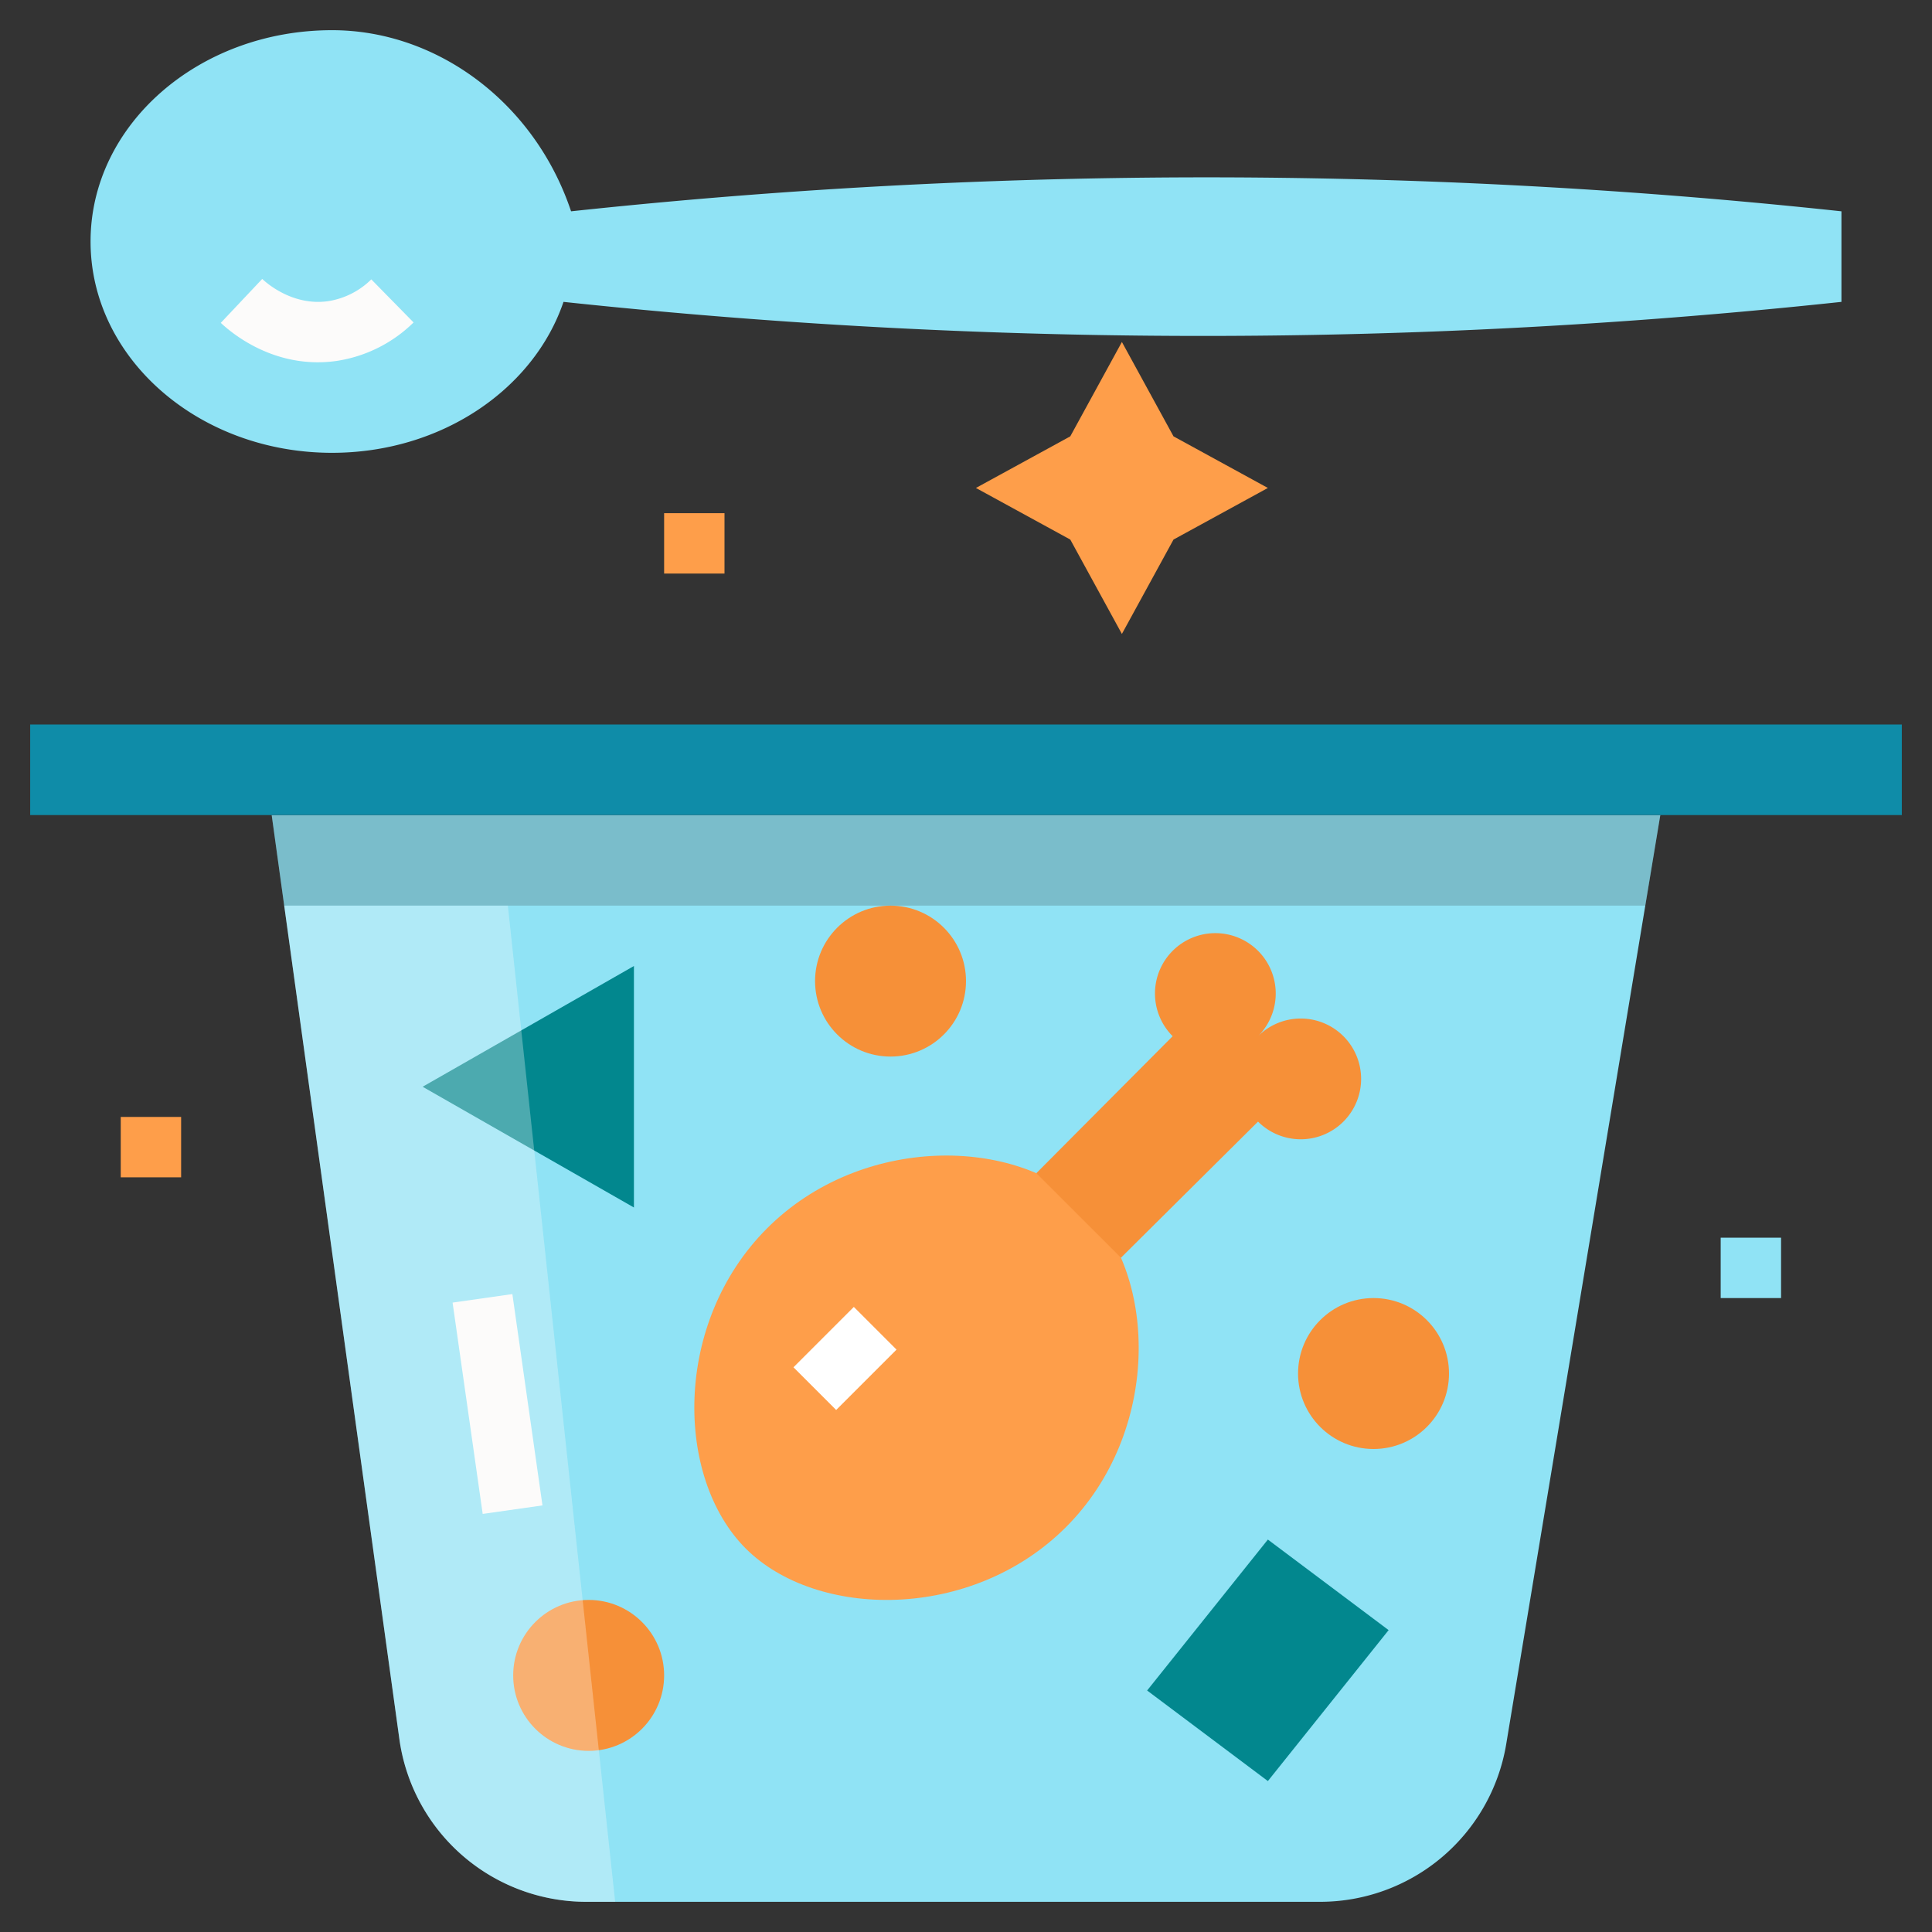 <svg id="Layer_1" height="512" viewBox="0 0 512 512" width="512" xmlns="http://www.w3.org/2000/svg" data-name="Layer 1"><rect x="0" y="0" width="512" height="512" fill="#333333" stroke="none"/><path d="m440 216-40.877 246.448a50 50 0 0 1 -49.281 41.552h-194.477a50 50 0 0 1 -49.5-42.929l-33.865-245.071" fill="#90e3f5"/><path d="m488 56c-35.365-3.8-72.753-6.6-112-8a1580.453 1580.453 0 0 0 -224.661 8c-9.63-28.8-35.495-48-63.339-48-35.346 0-64 25.072-64 56s28.654 56 64 56c28.99 0 53.465-16.871 61.334-40a1594.574 1594.574 0 0 0 226.666 8c39.225-1.413 76.612-4.214 112-8z" fill="#90e3f5"/><path d="m203.286 325.518c24.994-24.994 66.108-24.4 84.853-5.657s19.337 59.859-5.657 84.853-66.108 24.4-84.853 5.657-19.337-59.859 5.657-84.853z" fill="#fe9e4a"/><path d="m297.068 333.309 36.326-36.075a16 16 0 1 0 0-22.627 16 16 0 1 0 -22.627 0l-36.127 36.3" fill="#f69038"/><path d="m168 320-56-32 56-32z" fill="#02878e"/><path d="m336 408-32 40 32 24 32-40z" fill="#02878e"/><g fill="#f69038"><circle cx="156" cy="444" r="20"/><circle cx="236" cy="260" r="20"/><circle cx="364" cy="364" r="20"/></g><path d="m8 192h496v24h-496z" fill="#0f8ca8"/><path d="m124 343.716h16.001v56.569h-16.001z" fill="#fcfbfa" transform="matrix(.99 -.141 .141 .99 -51.282 22.406)"/><path d="m212.686 352h22.627v16h-22.627z" fill="#fff" transform="matrix(.707 -.707 .707 .707 -188.955 263.851)"/><path d="m84.215 96.007c-13.485 0-22.915-7.817-25.705-10.446l10.98-11.638c1.283 1.21 8.168 7.188 17.406 5.9a20.826 20.826 0 0 0 11.5-5.786l11.204 11.415a36.96 36.96 0 0 1 -20.5 10.214 35.4 35.4 0 0 1 -4.885.341z" fill="#fcfbfa"/><path d="m310.991 115.636 25.009 13.678-25.009 13.677-13.677 25.009-13.678-25.009-25.009-13.677 25.009-13.678 13.678-25.009z" fill="#fe9e4a"/><path d="m176 136h16v16h-16z" fill="#fe9e4a"/><path d="m456 328h16v16h-16z" fill="#90e3f5"/><path d="m32 296h16v16h-16z" fill="#fe9e4a"/><path d="m436.019 240 3.981-24h-368l3.317 24z" fill="#232626" opacity=".2"/><path d="m75.317 240-3.317-24 33.867 245.071a50 50 0 0 0 49.498 42.929h7.658l-28.438-264z" fill="#fafcfc" opacity=".3"/></svg>